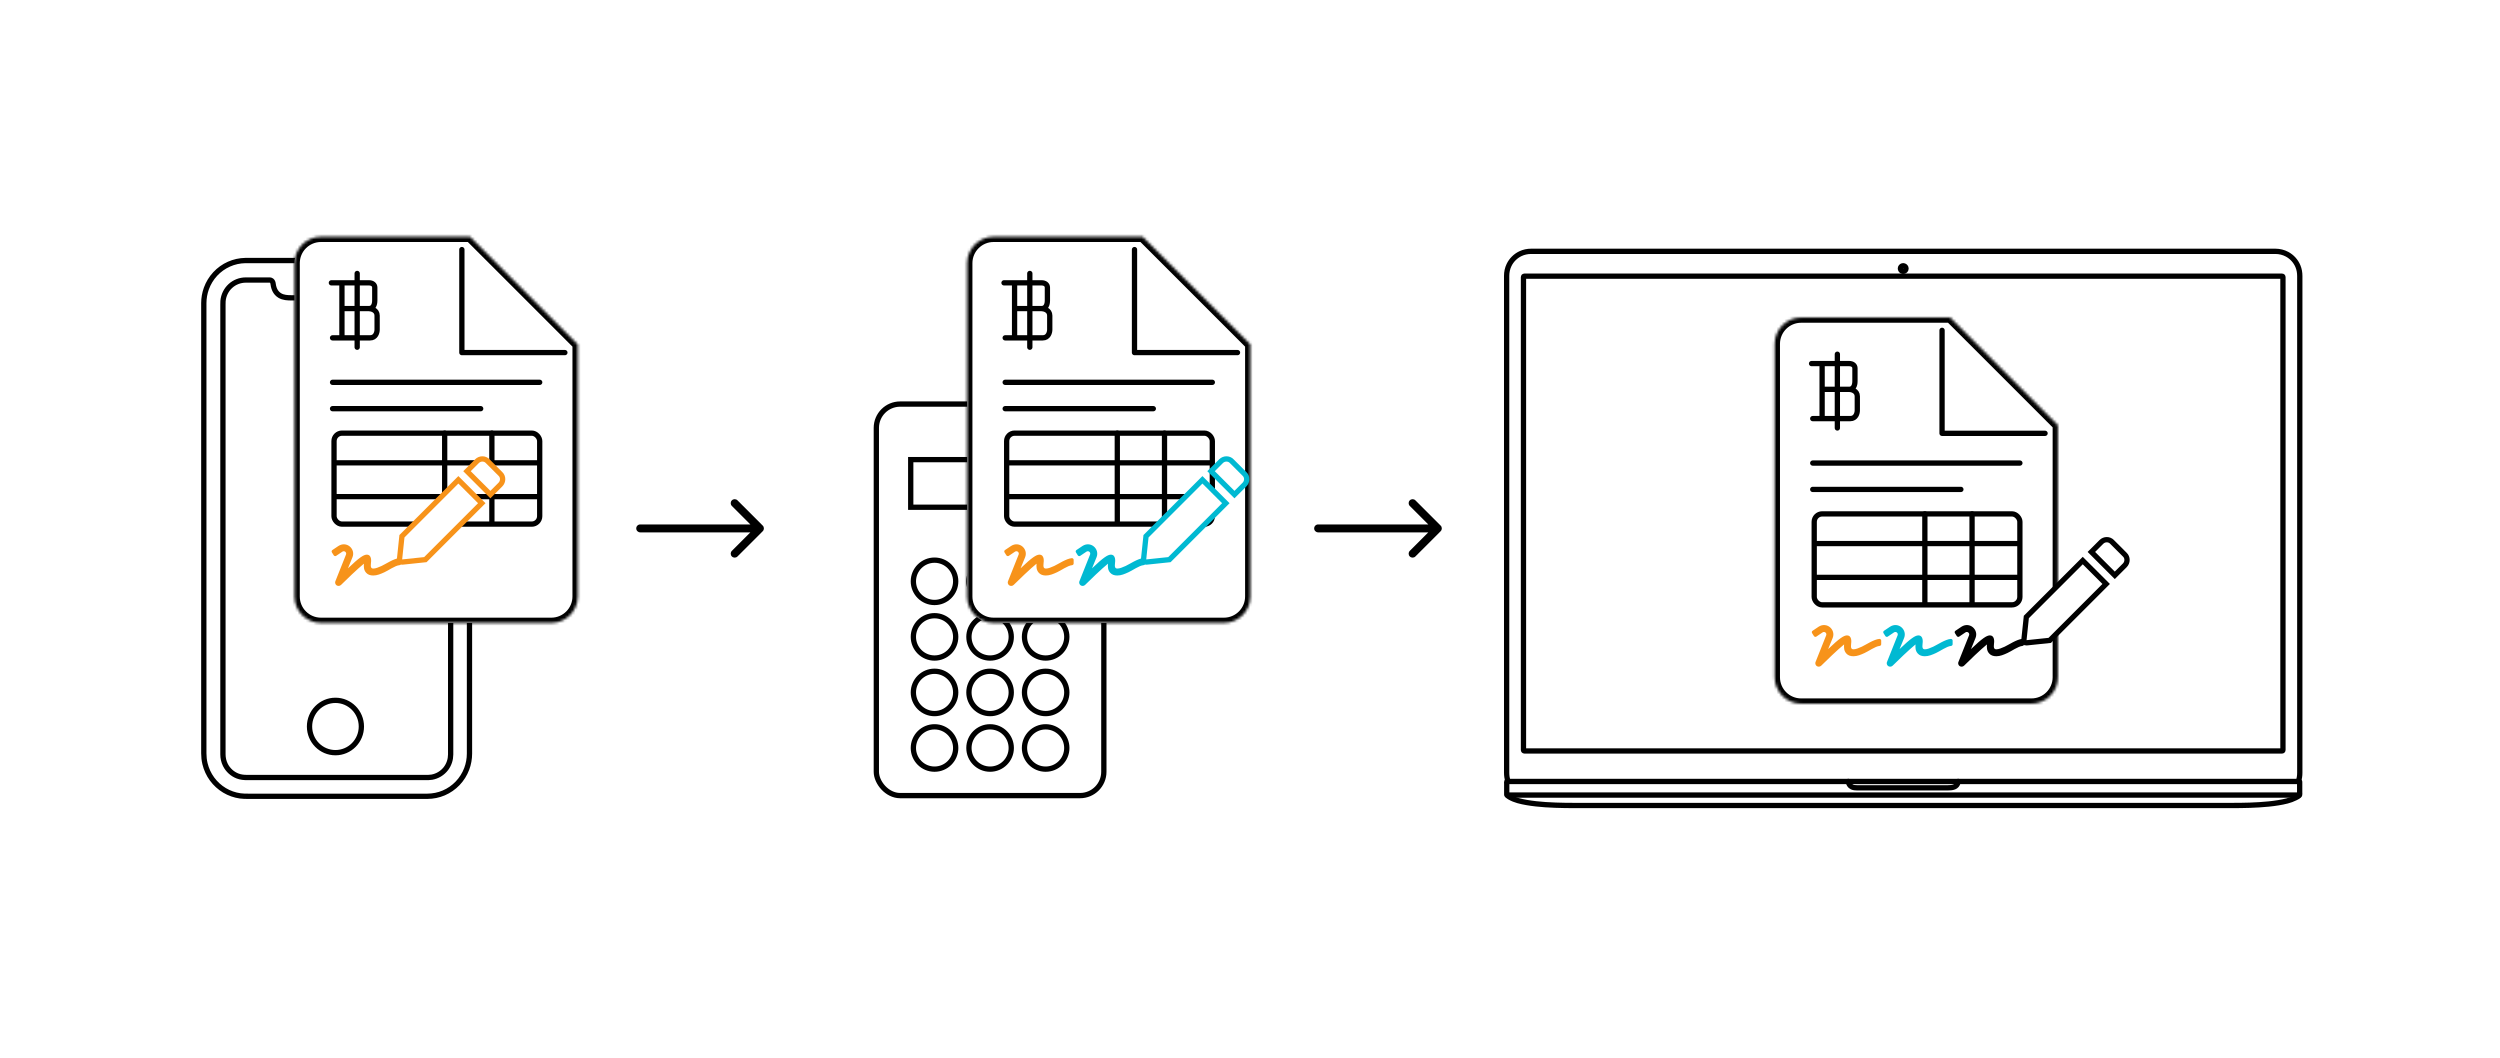 <svg width="945" height="400" viewBox="0 0 945 400" fill="none" xmlns="http://www.w3.org/2000/svg">
<rect width="945" height="400" fill="white"/>
<path d="M161.545 300.996C163.674 300.977 165.776 300.566 167.74 299.726C169.711 298.883 171.507 297.637 172.994 296.08C174.481 294.523 175.65 292.664 176.415 290.642C177.11 288.804 177.457 286.851 177.465 284.884C177.466 284.538 177.465 284.191 177.465 283.845C177.465 282.938 177.465 282.032 177.465 281.126C177.465 279.712 177.465 278.299 177.465 276.885C177.465 275.017 177.465 273.149 177.465 271.281C177.465 269.01 177.465 266.74 177.465 264.469C177.465 261.856 177.465 259.243 177.465 256.631C177.465 253.722 177.465 250.813 177.465 247.904C177.465 244.742 177.465 241.58 177.465 238.419C177.465 235.064 177.465 231.71 177.465 228.355C177.465 224.86 177.465 221.365 177.465 217.87C177.465 214.297 177.465 210.723 177.465 207.15C177.465 203.541 177.465 199.931 177.465 196.322C177.465 192.72 177.465 189.118 177.465 185.516C177.465 181.982 177.465 178.449 177.465 174.916C177.465 171.504 177.465 168.091 177.465 164.68C177.465 161.45 177.465 158.22 177.465 154.99C177.465 151.985 177.465 148.98 177.465 145.975C177.465 143.239 177.465 140.504 177.465 137.769C177.465 135.364 177.465 132.96 177.465 130.555C177.465 128.534 177.465 126.513 177.465 124.491C177.465 122.909 177.465 121.327 177.465 119.745C177.465 118.648 177.465 117.551 177.465 116.454C177.465 115.893 177.465 115.333 177.465 114.772C177.465 113.518 177.348 112.271 177.075 111.045C176.608 108.951 175.724 106.956 174.489 105.211C173.254 103.465 171.671 101.976 169.862 100.854C168.051 99.733 166.022 98.985 163.923 98.663C162.85 98.499 161.777 98.482 160.697 98.482C159.222 98.482 157.746 98.482 156.271 98.482C153.809 98.482 151.348 98.482 148.886 98.482C145.75 98.482 142.614 98.482 139.478 98.482C135.999 98.482 132.52 98.482 129.041 98.482C125.492 98.482 121.943 98.482 118.394 98.482C115.105 98.482 111.816 98.482 108.527 98.482C105.81 98.482 103.093 98.482 100.375 98.482C98.542 98.482 96.709 98.482 94.876 98.482C94.149 98.482 93.422 98.472 92.696 98.484C90.58 98.521 88.478 98.987 86.54 99.849C84.588 100.718 82.816 101.99 81.356 103.562C79.889 105.14 78.744 107.02 78.009 109.054C77.367 110.832 77.047 112.709 77.04 114.601C77.038 114.969 77.04 115.337 77.04 115.706C77.04 116.632 77.04 117.559 77.04 118.485C77.04 119.916 77.04 121.348 77.04 122.779C77.04 124.664 77.04 126.548 77.04 128.432C77.04 130.717 77.04 133.001 77.04 135.286C77.04 137.904 77.04 140.521 77.04 143.138C77.04 146.065 77.04 148.992 77.04 151.918C77.04 155.088 77.04 158.258 77.04 161.428C77.04 164.789 77.04 168.15 77.04 171.511C77.04 175.01 77.04 178.509 77.04 182.009C77.04 185.575 77.04 189.141 77.04 192.707C77.04 196.326 77.04 199.945 77.04 203.564C77.04 207.165 77.04 210.765 77.04 214.366C77.04 217.896 77.04 221.426 77.04 224.955C77.04 228.362 77.04 231.768 77.04 235.174C77.04 238.397 77.04 241.619 77.04 244.841C77.04 247.837 77.04 250.833 77.04 253.828C77.04 256.552 77.04 259.276 77.04 261.999C77.04 264.39 77.04 266.781 77.04 269.172C77.04 271.178 77.04 273.184 77.04 275.19C77.04 276.755 77.04 278.32 77.04 279.884C77.04 280.962 77.04 282.04 77.04 283.117C77.04 283.656 77.04 284.195 77.04 284.735C77.04 286.057 77.176 287.372 77.483 288.66C77.982 290.757 78.9 292.749 80.171 294.482C81.432 296.2 83.028 297.656 84.847 298.747C86.669 299.841 88.711 300.559 90.811 300.848C91.842 300.99 92.873 300.996 93.91 300.996C95.428 300.996 96.946 300.996 98.464 300.996C100.957 300.996 103.449 300.996 105.942 300.996C109.097 300.996 112.253 300.996 115.408 300.996C118.894 300.996 122.381 300.996 125.867 300.996C129.412 300.996 132.957 300.996 136.502 300.996C139.775 300.996 143.049 300.996 146.322 300.996C149.011 300.996 151.701 300.996 154.391 300.996C156.185 300.996 157.978 300.996 159.772 300.996C159.86 300.996 161.545 300.996 161.545 300.996Z" stroke="black" stroke-width="2" stroke-miterlimit="10" stroke-linecap="round" stroke-linejoin="round"/>
<path d="M145.1 112.579C143.213 112.579 141.325 112.579 139.437 112.579C136.303 112.579 133.169 112.579 130.035 112.579C128.859 112.579 127.684 112.579 126.509 112.579C123.781 112.579 121.054 112.579 118.326 112.579C115.631 112.579 112.936 112.579 110.241 112.579C108.695 112.579 107.121 112.521 105.75 111.701C104.93 111.21 104.29 110.481 103.875 109.617C103.649 109.146 103.489 108.644 103.377 108.134C103.295 107.755 103.271 107.364 103.183 106.988C103.072 106.517 102.819 106.077 102.341 105.921C102.156 105.86 101.967 105.854 101.775 105.853C101.341 105.853 100.907 105.853 100.473 105.853C97.937 105.853 95.401 105.843 92.866 105.853C90.733 105.863 88.65 106.666 87.072 108.12C85.487 109.579 84.486 111.624 84.301 113.781C84.263 114.234 84.269 114.688 84.269 115.142C84.269 115.839 84.269 116.536 84.269 117.234C84.269 118.386 84.269 119.538 84.269 120.69C84.269 122.254 84.269 123.819 84.269 125.383C84.269 127.324 84.269 129.264 84.269 131.205C84.269 133.475 84.269 135.745 84.269 138.016C84.269 140.565 84.269 143.114 84.269 145.664C84.269 148.456 84.269 151.248 84.269 154.041C84.269 157.034 84.269 160.027 84.269 163.02C84.269 166.172 84.269 169.323 84.269 172.475C84.269 175.743 84.269 179.011 84.269 182.278C84.269 185.63 84.269 188.981 84.269 192.333C84.269 195.716 84.269 199.099 84.269 202.482C84.269 205.844 84.269 209.207 84.269 212.569C84.269 215.879 84.269 219.188 84.269 222.497C84.269 225.712 84.269 228.925 84.269 232.139C84.269 235.216 84.269 238.292 84.269 241.368C84.269 244.265 84.269 247.161 84.269 250.057C84.269 252.731 84.269 255.405 84.269 258.079C84.269 260.495 84.269 262.911 84.269 265.327C84.269 267.435 84.269 269.542 84.269 271.65C84.269 273.401 84.269 275.153 84.269 276.904C84.269 278.264 84.269 279.624 84.269 280.984C84.269 281.91 84.269 282.836 84.269 283.762C84.269 284.212 84.269 284.662 84.269 285.112C84.271 286.505 84.564 287.874 85.186 289.122C86.154 291.064 87.844 292.594 89.862 293.353C91.004 293.782 92.179 293.9 93.385 293.9C94.574 293.9 95.763 293.9 96.952 293.9C99.055 293.9 101.158 293.9 103.261 293.9C106.025 293.9 108.79 293.9 111.555 293.9C114.729 293.9 117.903 293.9 121.077 293.9C124.408 293.9 127.74 293.9 131.071 293.9C134.308 293.9 137.545 293.9 140.782 293.9C143.679 293.9 146.577 293.9 149.474 293.9C151.769 293.9 154.063 293.9 156.357 293.9C157.792 293.9 159.226 293.9 160.66 293.9C161.52 293.9 162.377 293.921 163.23 293.771C165.343 293.399 167.275 292.216 168.579 290.497C169.726 288.983 170.341 287.115 170.348 285.211C170.349 284.886 170.348 284.561 170.348 284.236C170.348 283.421 170.348 282.607 170.348 281.792C170.348 280.531 170.348 279.269 170.348 278.008C170.348 276.347 170.348 274.687 170.348 273.027C170.348 271.007 170.348 268.987 170.348 266.967C170.348 264.63 170.348 262.293 170.348 259.955C170.348 257.343 170.348 254.731 170.348 252.119C170.348 249.274 170.348 246.429 170.348 243.584C170.348 240.548 170.348 237.513 170.348 234.477C170.348 231.284 170.348 228.091 170.348 224.898C170.348 221.598 170.348 218.299 170.348 214.999C170.348 211.646 170.348 208.293 170.348 204.939C170.348 201.564 170.348 198.19 170.348 194.815C170.348 191.462 170.348 188.108 170.348 184.754C170.348 181.464 170.348 178.174 170.348 174.884C170.348 171.7 170.348 168.515 170.348 165.331C170.348 162.286 170.348 159.241 170.348 156.196C170.348 153.343 170.348 150.489 170.348 147.636C170.348 145.023 170.348 142.411 170.348 139.799C170.348 137.462 170.348 135.124 170.348 132.787C170.348 130.767 170.348 128.748 170.348 126.727C170.348 125.067 170.348 123.407 170.348 121.746C170.348 120.488 170.348 119.229 170.348 117.971C170.348 117.157 170.348 116.342 170.348 115.528C170.348 115.2 170.349 114.872 170.348 114.544C170.341 112.64 169.726 110.772 168.579 109.258C167.275 107.538 165.343 106.355 163.23 105.983C162.438 105.844 161.645 105.855 160.845 105.855C159.339 105.855 157.832 105.855 156.326 105.855C155.162 105.855 153.999 105.852 152.836 105.855C152.413 105.855 152.015 105.948 151.74 106.299C151.334 106.818 151.369 107.557 151.231 108.173C151.015 109.144 150.611 110.085 149.939 110.826C149.339 111.487 148.56 111.945 147.717 112.215C147.294 112.351 146.857 112.442 146.416 112.499C146.301 112.513 145.1 112.61 145.1 112.579Z" stroke="black" stroke-width="2" stroke-miterlimit="10" stroke-linecap="round" stroke-linejoin="round"/>
<path d="M136.6 274.618C136.6 280.088 132.205 284.508 126.8 284.508C121.395 284.508 117 280.088 117 274.618C117 269.149 121.395 264.729 126.8 264.729C132.205 264.729 136.6 269.149 136.6 274.618Z" stroke="black" stroke-width="2"/>
<mask id="path-3-inside-1" fill="white">
<path fill-rule="evenodd" clip-rule="evenodd" d="M177.671 89.478H121.322C115.799 89.478 111.322 93.955 111.322 99.478V225.478C111.322 231.001 115.799 235.478 121.322 235.478H208.388C213.911 235.478 218.388 231.001 218.388 225.478V130.196L177.671 89.478Z"/>
</mask>
<path fill-rule="evenodd" clip-rule="evenodd" d="M177.671 89.478H121.322C115.799 89.478 111.322 93.955 111.322 99.478V225.478C111.322 231.001 115.799 235.478 121.322 235.478H208.388C213.911 235.478 218.388 231.001 218.388 225.478V130.196L177.671 89.478Z" fill="white"/>
<path d="M177.671 89.478L179.085 88.064L178.499 87.478H177.671V89.478ZM218.388 130.196H220.388V129.367L219.803 128.782L218.388 130.196ZM121.322 91.478H177.671V87.478H121.322V91.478ZM113.322 99.478C113.322 95.06 116.903 91.478 121.322 91.478V87.478C114.694 87.478 109.322 92.851 109.322 99.478H113.322ZM113.322 225.478V99.478H109.322V225.478H113.322ZM121.322 233.478C116.903 233.478 113.322 229.896 113.322 225.478H109.322C109.322 232.106 114.694 237.478 121.322 237.478V233.478ZM208.388 233.478H121.322V237.478H208.388V233.478ZM216.388 225.478C216.388 229.896 212.807 233.478 208.388 233.478V237.478C215.016 237.478 220.388 232.106 220.388 225.478H216.388ZM216.388 130.196V225.478H220.388V130.196H216.388ZM219.803 128.782L179.085 88.064L176.256 90.892L216.974 131.61L219.803 128.782Z" fill="black" mask="url(#path-3-inside-1)"/>
<path d="M174.588 94.344V133.278H213.522" stroke="black" stroke-width="2" stroke-linecap="round" stroke-linejoin="round"/>
<path d="M139.447 106.909C140.776 106.909 141.663 107.617 141.663 108.679V113.547C141.663 113.99 141.663 116.645 139.447 116.645C140.333 116.645 142.549 117.176 142.549 119.301V124.612C142.549 125.644 142.017 127.71 139.89 127.71H135.014H129.252V116.645V106.909H135.014H139.447Z" fill="white"/>
<path d="M135.014 103.368V131.25M125.263 106.909H129.252M139.447 116.645C141.663 116.645 141.663 113.99 141.663 113.547C141.663 112.367 141.663 109.741 141.663 108.679C141.663 107.617 140.776 106.909 139.447 106.909H129.252M139.447 116.645C137.319 116.645 131.764 116.645 129.252 116.645M139.447 116.645C140.333 116.645 142.549 117.176 142.549 119.301C142.549 121.425 142.549 123.726 142.549 124.612C142.549 125.644 142.017 127.71 139.89 127.71C138.313 127.71 133.113 127.71 129.252 127.71M125.706 127.71C126.662 127.71 127.902 127.71 129.252 127.71M129.252 106.909V127.71" stroke="black" stroke-width="2" stroke-linecap="round" stroke-linejoin="round"/>
<line x1="204.005" y1="144.519" x2="125.705" y2="144.519" stroke="black" stroke-width="2" stroke-linecap="round" stroke-linejoin="round"/>
<line x1="181.699" y1="154.478" x2="125.705" y2="154.478" stroke="black" stroke-width="2" stroke-linecap="round" stroke-linejoin="round"/>
<rect width="79.743" height="36" transform="translate(125.263 162.728)" fill="white"/>
<rect x="126.263" y="163.728" width="77.743" height="34.387" rx="3" stroke="black" stroke-width="2" stroke-linecap="round" stroke-linejoin="round"/>
<line x1="203.447" y1="174.954" x2="126.82" y2="174.954" stroke="black" stroke-width="2" stroke-linecap="round" stroke-linejoin="round"/>
<line x1="203.447" y1="187.728" x2="126.82" y2="187.728" stroke="black" stroke-width="2" stroke-linecap="round" stroke-linejoin="round"/>
<line x1="168.086" y1="163.728" x2="168.086" y2="197.728" stroke="black" stroke-width="2" stroke-linecap="round" stroke-linejoin="round"/>
<line x1="185.93" y1="163.728" x2="185.93" y2="197.728" stroke="black" stroke-width="2" stroke-linecap="round" stroke-linejoin="round"/>
<path d="M150.928 210.978C148.795 211.142 145.76 213.234 144.242 213.931C143.053 214.464 141.986 214.916 141.125 214.916C140.182 214.916 140.059 214.259 140.223 212.783C140.264 212.455 140.715 209.542 138.5 209.666C137.434 209.748 135.834 210.691 131.527 214.833L133.25 210.609C134.48 207.492 131.035 204.375 127.918 206.384L125.662 207.902C125.375 208.066 125.252 208.476 125.457 208.804L126.154 209.912C126.359 210.199 126.77 210.322 127.057 210.117L129.436 208.517C130.215 208.025 131.117 208.804 130.789 209.625L126.77 219.714C126.482 220.371 126.893 221.478 128 221.478C128.328 221.478 128.656 221.355 128.902 221.109C130.625 219.386 135.26 214.916 137.557 213.07C137.475 214.259 137.475 215.49 138.418 216.515C139.033 217.212 139.936 217.541 141.084 217.541C142.561 217.541 143.873 216.966 145.309 216.31C146.662 215.736 149.369 213.767 150.969 213.644C151.338 213.603 151.584 213.316 151.584 212.988V211.675C151.625 211.306 151.297 210.978 150.928 210.978Z" fill="#F7931A"/>
<path d="M151.008 211.51L151.009 211.496L151.011 211.482L151.936 202.696L173.264 181.367L182.111 190.214L160.782 211.542L151.996 212.467L151.982 212.469L151.968 212.47C151.419 212.544 150.934 212.059 151.008 211.51ZM189.151 179.137L189.16 179.147L189.17 179.156C190.266 180.194 190.294 182.031 189.151 183.174L185.369 186.956L176.522 178.11L180.304 174.327C181.447 173.184 183.284 173.212 184.322 174.308L184.331 174.318L184.341 174.327L189.151 179.137Z" fill="white" stroke="#F7931A" stroke-width="2"/>
<path d="M242 198.237C241.172 198.237 240.5 198.909 240.5 199.737C240.5 200.566 241.172 201.237 242 201.237V198.237ZM288.315 200.798C288.901 200.212 288.901 199.262 288.315 198.677L278.77 189.131C278.184 188.545 277.234 188.545 276.648 189.131C276.062 189.716 276.062 190.666 276.648 191.252L285.134 199.737L276.648 208.223C276.062 208.808 276.062 209.758 276.648 210.344C277.234 210.93 278.184 210.93 278.77 210.344L288.315 200.798ZM242 201.237H287.255V198.237H242V201.237Z" fill="black"/>
<g clip-path="url(#clip0)">
<rect x="331.255" y="152.737" width="86" height="148" rx="9" stroke="black" stroke-width="2"/>
<rect x="344.255" y="173.737" width="38" height="18" stroke="black" stroke-width="2"/>
<circle cx="353.255" cy="219.737" r="8" stroke="black" stroke-width="2"/>
<circle cx="353.255" cy="240.737" r="8" stroke="black" stroke-width="2"/>
<circle cx="353.255" cy="261.737" r="8" stroke="black" stroke-width="2"/>
<circle cx="353.255" cy="282.737" r="8" stroke="black" stroke-width="2"/>
<circle cx="374.255" cy="219.737" r="8" stroke="black" stroke-width="2"/>
<circle cx="374.255" cy="240.737" r="8" stroke="black" stroke-width="2"/>
<circle cx="374.255" cy="261.737" r="8" stroke="black" stroke-width="2"/>
<circle cx="374.255" cy="282.737" r="8" stroke="black" stroke-width="2"/>
<circle cx="395.255" cy="219.737" r="8" stroke="black" stroke-width="2"/>
<circle cx="395.255" cy="240.737" r="8" stroke="black" stroke-width="2"/>
<circle cx="395.255" cy="261.737" r="8" stroke="black" stroke-width="2"/>
<circle cx="395.255" cy="282.737" r="8" stroke="black" stroke-width="2"/>
</g>
<mask id="path-32-inside-2" fill="white">
<path fill-rule="evenodd" clip-rule="evenodd" d="M431.925 89.478H375.576C370.054 89.478 365.576 93.955 365.576 99.478V225.478C365.576 231.001 370.054 235.478 375.576 235.478H462.643C468.166 235.478 472.643 231.001 472.643 225.478V130.196L431.925 89.478Z"/>
</mask>
<path fill-rule="evenodd" clip-rule="evenodd" d="M431.925 89.478H375.576C370.054 89.478 365.576 93.955 365.576 99.478V225.478C365.576 231.001 370.054 235.478 375.576 235.478H462.643C468.166 235.478 472.643 231.001 472.643 225.478V130.196L431.925 89.478Z" fill="white"/>
<path d="M431.925 89.478L433.34 88.064L432.754 87.478H431.925V89.478ZM472.643 130.196H474.643V129.367L474.057 128.782L472.643 130.196ZM375.576 91.478H431.925V87.478H375.576V91.478ZM367.576 99.478C367.576 95.06 371.158 91.478 375.576 91.478V87.478C368.949 87.478 363.576 92.851 363.576 99.478H367.576ZM367.576 225.478V99.478H363.576V225.478H367.576ZM375.576 233.478C371.158 233.478 367.576 229.896 367.576 225.478H363.576C363.576 232.106 368.949 237.478 375.576 237.478V233.478ZM462.643 233.478H375.576V237.478H462.643V233.478ZM470.643 225.478C470.643 229.896 467.061 233.478 462.643 233.478V237.478C469.271 237.478 474.643 232.106 474.643 225.478H470.643ZM470.643 130.196V225.478H474.643V130.196H470.643ZM474.057 128.782L433.34 88.064L430.511 90.892L471.229 131.61L474.057 128.782Z" fill="black" mask="url(#path-32-inside-2)"/>
<path d="M428.843 94.344V133.278H467.777" stroke="black" stroke-width="2" stroke-linecap="round" stroke-linejoin="round"/>
<path d="M393.701 106.909C395.031 106.909 395.918 107.617 395.918 108.679V113.547C395.918 113.99 395.918 116.645 393.701 116.645C394.588 116.645 396.804 117.176 396.804 119.301V124.612C396.804 125.644 396.272 127.71 394.145 127.71H389.269H383.507V116.645V106.909H389.269H393.701Z" fill="white"/>
<path d="M389.269 103.368V131.25M379.517 106.909H383.507M393.701 116.645C395.918 116.645 395.918 113.99 395.918 113.547C395.918 112.367 395.918 109.741 395.918 108.679C395.918 107.617 395.031 106.909 393.701 106.909H383.507M393.701 116.645C391.574 116.645 386.018 116.645 383.507 116.645M393.701 116.645C394.588 116.645 396.804 117.176 396.804 119.301C396.804 121.425 396.804 123.726 396.804 124.612C396.804 125.644 396.272 127.71 394.145 127.71C392.568 127.71 387.368 127.71 383.507 127.71M379.961 127.71C380.917 127.71 382.157 127.71 383.507 127.71M383.507 106.909V127.71" stroke="black" stroke-width="2" stroke-linecap="round" stroke-linejoin="round"/>
<line x1="458.26" y1="144.519" x2="379.96" y2="144.519" stroke="black" stroke-width="2" stroke-linecap="round" stroke-linejoin="round"/>
<line x1="435.954" y1="154.478" x2="379.96" y2="154.478" stroke="black" stroke-width="2" stroke-linecap="round" stroke-linejoin="round"/>
<rect width="79.743" height="36" transform="translate(379.517 162.728)" fill="white"/>
<rect x="380.517" y="163.728" width="77.743" height="34.387" rx="3" stroke="black" stroke-width="2" stroke-linecap="round" stroke-linejoin="round"/>
<line x1="457.702" y1="174.954" x2="381.075" y2="174.954" stroke="black" stroke-width="2" stroke-linecap="round" stroke-linejoin="round"/>
<line x1="457.702" y1="187.728" x2="381.075" y2="187.728" stroke="black" stroke-width="2" stroke-linecap="round" stroke-linejoin="round"/>
<line x1="422.34" y1="163.728" x2="422.34" y2="197.728" stroke="black" stroke-width="2" stroke-linecap="round" stroke-linejoin="round"/>
<line x1="440.185" y1="163.728" x2="440.185" y2="197.728" stroke="black" stroke-width="2" stroke-linecap="round" stroke-linejoin="round"/>
<path d="M405.183 210.978C403.05 211.142 400.015 213.234 398.497 213.931C397.308 214.464 396.241 214.916 395.38 214.916C394.436 214.916 394.313 214.259 394.477 212.783C394.518 212.455 394.97 209.542 392.755 209.666C391.688 209.748 390.089 210.691 385.782 214.833L387.505 210.609C388.735 207.492 385.29 204.375 382.173 206.384L379.917 207.902C379.63 208.066 379.507 208.476 379.712 208.804L380.409 209.912C380.614 210.199 381.024 210.322 381.311 210.117L383.69 208.517C384.47 208.025 385.372 208.804 385.044 209.625L381.024 219.714C380.737 220.371 381.147 221.478 382.255 221.478C382.583 221.478 382.911 221.355 383.157 221.109C384.88 219.386 389.515 214.916 391.811 213.07C391.729 214.259 391.729 215.49 392.673 216.515C393.288 217.212 394.19 217.541 395.339 217.541C396.815 217.541 398.128 216.966 399.563 216.31C400.917 215.736 403.624 213.767 405.224 213.644C405.593 213.603 405.839 213.316 405.839 212.988V211.675C405.88 211.306 405.552 210.978 405.183 210.978Z" fill="#F7931A"/>
<path d="M432.183 210.978C430.05 211.142 427.015 213.234 425.497 213.931C424.308 214.464 423.241 214.916 422.38 214.916C421.436 214.916 421.313 214.259 421.477 212.783C421.518 212.455 421.97 209.542 419.755 209.666C418.688 209.748 417.089 210.691 412.782 214.833L414.505 210.609C415.735 207.492 412.29 204.375 409.173 206.384L406.917 207.902C406.63 208.066 406.507 208.476 406.712 208.804L407.409 209.912C407.614 210.199 408.024 210.322 408.311 210.117L410.69 208.517C411.47 208.025 412.372 208.804 412.044 209.625L408.024 219.714C407.737 220.371 408.147 221.478 409.255 221.478C409.583 221.478 409.911 221.355 410.157 221.109C411.88 219.386 416.515 214.916 418.811 213.07C418.729 214.259 418.729 215.49 419.673 216.515C420.288 217.212 421.19 217.541 422.339 217.541C423.815 217.541 425.128 216.966 426.563 216.31C427.917 215.736 430.624 213.767 432.224 213.644C432.593 213.603 432.839 213.316 432.839 212.988V211.675C432.88 211.306 432.552 210.978 432.183 210.978Z" fill="#00B9D2"/>
<path d="M432.262 211.51L432.264 211.496L432.266 211.482L433.191 202.696L454.519 181.367L463.365 190.214L442.037 211.542L433.251 212.467L433.237 212.469L433.223 212.47C432.674 212.544 432.189 212.059 432.262 211.51ZM470.405 179.137L470.415 179.147L470.425 179.156C471.521 180.194 471.549 182.031 470.405 183.174L466.623 186.956L457.777 178.11L461.559 174.327C462.702 173.184 464.539 173.212 465.577 174.308L465.586 174.318L465.596 174.327L470.405 179.137Z" fill="white" stroke="#00B9D2" stroke-width="2"/>
<path d="M498.255 198.237C497.426 198.237 496.755 198.909 496.755 199.737C496.755 200.566 497.426 201.237 498.255 201.237V198.237ZM544.57 200.798C545.156 200.212 545.156 199.262 544.57 198.677L535.024 189.131C534.439 188.545 533.489 188.545 532.903 189.131C532.317 189.716 532.317 190.666 532.903 191.252L541.388 199.737L532.903 208.223C532.317 208.808 532.317 209.758 532.903 210.344C533.489 210.93 534.439 210.93 535.024 210.344L544.57 200.798ZM498.255 201.237H543.51V198.237H498.255V201.237Z" fill="black"/>
<path d="M570.04 295.379C569.655 294.293 569.51 293.171 569.51 292.025C569.51 291.278 569.51 290.531 569.51 289.785C569.51 288.359 569.51 286.933 569.51 285.507C569.51 283.474 569.51 281.441 569.51 279.407C569.51 276.838 569.51 274.27 569.51 271.701C569.51 268.655 569.51 265.61 569.51 262.564C569.51 259.139 569.51 255.715 569.51 252.29C569.51 248.547 569.51 244.803 569.51 241.059C569.51 237.051 569.51 233.043 569.51 229.035C569.51 224.869 569.51 220.702 569.51 216.536C569.51 212.267 569.51 207.998 569.51 203.729C569.51 199.429 569.51 195.129 569.51 190.829C569.51 186.553 569.51 182.277 569.51 178.001C569.51 173.857 569.51 169.712 569.51 165.568C569.51 161.609 569.51 157.65 569.51 153.691C569.51 149.991 569.51 146.289 569.51 142.588C569.51 139.203 569.51 135.818 569.51 132.433C569.51 129.465 569.51 126.497 569.51 123.529C569.51 121.035 569.51 118.541 569.51 116.047C569.51 114.092 569.51 112.137 569.51 110.182C569.51 108.854 569.51 107.527 569.51 106.2C569.51 105.563 569.509 104.925 569.51 104.288C569.513 102.87 569.793 101.481 570.409 100.198C571.309 98.32 572.851 96.786 574.732 95.889C575.997 95.287 577.369 95.006 578.767 95.001C579.205 94.999 579.642 95.001 580.08 95.001C581.001 95.001 581.923 95.001 582.844 95.001C584.224 95.001 585.603 95.001 586.983 95.001C588.777 95.001 590.571 95.001 592.365 95.001C594.546 95.001 596.726 95.001 598.907 95.001C601.454 95.001 604 95.001 606.547 95.001C609.406 95.001 612.264 95.001 615.123 95.001C618.272 95.001 621.42 95.001 624.569 95.001C627.975 95.001 631.38 95.001 634.787 95.001C638.418 95.001 642.049 95.001 645.68 95.001C649.521 95.001 653.361 95.001 657.201 95.001C661.186 95.001 665.172 95.001 669.157 95.001C673.27 95.001 677.383 95.001 681.496 95.001C685.724 95.001 689.95 95.001 694.177 95.001C698.45 95.001 702.723 95.001 706.995 95.001C711.299 95.001 715.603 95.001 719.907 95.001C724.209 95.001 728.512 95.001 732.814 95.001C737.101 95.001 741.388 95.001 745.675 95.001C749.878 95.001 754.081 95.001 758.283 95.001C762.388 95.001 766.493 95.001 770.597 95.001C774.572 95.001 778.545 95.001 782.52 95.001C786.347 95.001 790.173 95.001 794 95.001C797.615 95.001 801.231 95.001 804.845 95.001C808.233 95.001 811.62 95.001 815.008 95.001C818.148 95.001 821.288 95.001 824.429 95.001C827.263 95.001 830.097 95.001 832.931 95.001C835.441 95.001 837.95 95.001 840.46 95.001C842.612 95.001 844.765 95.001 846.917 95.001C848.68 95.001 850.443 95.001 852.207 95.001C853.553 95.001 854.9 95.001 856.246 95.001C857.131 95.001 858.017 95.001 858.903 95.001C859.303 95.001 859.702 94.999 860.102 95.001C861.645 95.009 863.161 95.367 864.522 96.104C866.355 97.096 867.814 98.708 868.616 100.63C869.112 101.818 869.32 103.074 869.321 104.356C869.322 105.048 869.321 105.74 869.321 106.432C869.321 107.816 869.321 109.2 869.321 110.584C869.321 112.576 869.321 114.568 869.321 116.561C869.321 119.094 869.321 121.626 869.321 124.159C869.321 127.16 869.321 130.161 869.321 133.162C869.321 136.575 869.321 139.987 869.321 143.4C869.321 147.123 869.321 150.846 869.321 154.57C869.321 158.545 869.321 162.52 869.321 166.496C869.321 170.669 869.321 174.842 869.321 179.016C869.321 183.28 869.321 187.544 869.321 191.808C869.321 196.108 869.321 200.408 869.321 204.708C869.321 208.971 869.321 213.235 869.321 217.499C869.321 221.655 869.321 225.81 869.321 229.966C869.321 233.957 869.321 237.949 869.321 241.941C869.321 245.663 869.321 249.385 869.321 253.107C869.321 256.505 869.321 259.902 869.321 263.3C869.321 266.312 869.321 269.326 869.321 272.338C869.321 274.868 869.321 277.399 869.321 279.93C869.321 281.919 869.321 283.91 869.321 285.899C869.321 287.28 869.321 288.662 869.321 290.043C869.321 290.732 869.322 291.421 869.321 292.11C869.32 293.228 869.165 294.322 868.791 295.38" fill="white"/>
<path d="M570.04 295.379C569.655 294.293 569.51 293.171 569.51 292.025C569.51 291.278 569.51 290.531 569.51 289.785C569.51 288.359 569.51 286.933 569.51 285.507C569.51 283.474 569.51 281.441 569.51 279.407C569.51 276.838 569.51 274.27 569.51 271.701C569.51 268.655 569.51 265.61 569.51 262.564C569.51 259.139 569.51 255.715 569.51 252.29C569.51 248.547 569.51 244.803 569.51 241.059C569.51 237.051 569.51 233.043 569.51 229.035C569.51 224.869 569.51 220.702 569.51 216.536C569.51 212.267 569.51 207.998 569.51 203.729C569.51 199.429 569.51 195.129 569.51 190.829C569.51 186.553 569.51 182.277 569.51 178.001C569.51 173.857 569.51 169.712 569.51 165.568C569.51 161.609 569.51 157.65 569.51 153.691C569.51 149.991 569.51 146.289 569.51 142.588C569.51 139.203 569.51 135.818 569.51 132.433C569.51 129.465 569.51 126.497 569.51 123.529C569.51 121.035 569.51 118.541 569.51 116.047C569.51 114.092 569.51 112.137 569.51 110.182C569.51 108.854 569.51 107.527 569.51 106.2C569.51 105.563 569.509 104.925 569.51 104.288C569.513 102.87 569.793 101.481 570.409 100.198C571.309 98.32 572.851 96.786 574.732 95.889C575.997 95.287 577.369 95.006 578.767 95.001C579.205 94.999 579.642 95.001 580.08 95.001C581.001 95.001 581.923 95.001 582.844 95.001C584.224 95.001 585.603 95.001 586.983 95.001C588.777 95.001 590.571 95.001 592.365 95.001C594.546 95.001 596.726 95.001 598.907 95.001C601.454 95.001 604 95.001 606.547 95.001C609.406 95.001 612.264 95.001 615.123 95.001C618.272 95.001 621.42 95.001 624.569 95.001C627.975 95.001 631.38 95.001 634.787 95.001C638.418 95.001 642.049 95.001 645.68 95.001C649.521 95.001 653.361 95.001 657.201 95.001C661.186 95.001 665.172 95.001 669.157 95.001C673.27 95.001 677.383 95.001 681.496 95.001C685.724 95.001 689.95 95.001 694.177 95.001C698.45 95.001 702.723 95.001 706.995 95.001C711.299 95.001 715.603 95.001 719.907 95.001C724.209 95.001 728.512 95.001 732.814 95.001C737.101 95.001 741.388 95.001 745.675 95.001C749.878 95.001 754.081 95.001 758.283 95.001C762.388 95.001 766.493 95.001 770.597 95.001C774.572 95.001 778.545 95.001 782.52 95.001C786.347 95.001 790.173 95.001 794 95.001C797.615 95.001 801.231 95.001 804.845 95.001C808.233 95.001 811.62 95.001 815.008 95.001C818.148 95.001 821.288 95.001 824.429 95.001C827.263 95.001 830.097 95.001 832.931 95.001C835.441 95.001 837.95 95.001 840.46 95.001C842.612 95.001 844.765 95.001 846.917 95.001C848.68 95.001 850.443 95.001 852.207 95.001C853.553 95.001 854.9 95.001 856.246 95.001C857.131 95.001 858.017 95.001 858.903 95.001C859.303 95.001 859.702 94.999 860.102 95.001C861.645 95.009 863.161 95.367 864.522 96.104C866.355 97.096 867.814 98.708 868.616 100.63C869.112 101.818 869.32 103.074 869.321 104.356C869.322 105.048 869.321 105.74 869.321 106.432C869.321 107.816 869.321 109.2 869.321 110.584C869.321 112.576 869.321 114.568 869.321 116.561C869.321 119.094 869.321 121.626 869.321 124.159C869.321 127.16 869.321 130.161 869.321 133.162C869.321 136.575 869.321 139.987 869.321 143.4C869.321 147.123 869.321 150.846 869.321 154.57C869.321 158.545 869.321 162.52 869.321 166.496C869.321 170.669 869.321 174.842 869.321 179.016C869.321 183.28 869.321 187.544 869.321 191.808C869.321 196.108 869.321 200.408 869.321 204.708C869.321 208.971 869.321 213.235 869.321 217.499C869.321 221.655 869.321 225.81 869.321 229.966C869.321 233.957 869.321 237.949 869.321 241.941C869.321 245.663 869.321 249.385 869.321 253.107C869.321 256.505 869.321 259.902 869.321 263.3C869.321 266.312 869.321 269.326 869.321 272.338C869.321 274.868 869.321 277.399 869.321 279.93C869.321 281.919 869.321 283.91 869.321 285.899C869.321 287.28 869.321 288.662 869.321 290.043C869.321 290.732 869.322 291.421 869.321 292.11C869.32 293.228 869.165 294.322 868.791 295.38" stroke="black" stroke-width="2" stroke-miterlimit="10" stroke-linecap="round" stroke-linejoin="round"/>
<path d="M719.409 304.475C718.975 304.475 718.54 304.475 718.106 304.475C716.875 304.475 715.643 304.475 714.412 304.475C712.494 304.475 710.575 304.475 708.657 304.475C706.16 304.475 703.663 304.475 701.166 304.475C698.184 304.475 695.202 304.475 692.22 304.475C688.892 304.475 685.564 304.475 682.236 304.475C678.657 304.475 675.078 304.475 671.499 304.475C667.778 304.475 664.057 304.475 660.336 304.475C656.583 304.475 652.83 304.475 649.076 304.475C645.399 304.475 641.722 304.475 638.045 304.475C634.554 304.475 631.062 304.475 627.571 304.475C624.374 304.475 621.176 304.475 617.979 304.475C615.173 304.475 612.368 304.475 609.562 304.475C607.284 304.475 605.005 304.475 602.727 304.475C601.071 304.475 599.415 304.475 597.76 304.475C596.835 304.475 595.91 304.475 594.985 304.475C593.904 304.475 592.823 304.475 591.742 304.455C589.216 304.409 586.691 304.336 584.171 304.164C581.799 304.001 579.427 303.76 577.085 303.35C574.932 302.972 572.657 302.474 570.747 301.374C570.396 301.171 570.057 300.944 569.749 300.68C569.491 300.459 569.545 300.326 569.545 299.978C569.545 299.139 569.545 298.301 569.545 297.462C569.545 297.045 569.545 296.628 569.545 296.211C569.545 296.043 569.465 295.633 569.545 295.481C569.624 295.332 569.833 295.393 570.05 295.393C570.578 295.393 571.105 295.393 571.632 295.393C572.5 295.393 573.368 295.393 574.236 295.393C575.426 295.393 576.615 295.393 577.805 295.393C579.297 295.393 580.789 295.393 582.281 295.393C584.058 295.393 585.834 295.393 587.61 295.393C589.65 295.393 591.691 295.393 593.732 295.393C596.019 295.393 598.305 295.393 600.592 295.393C603.118 295.393 605.644 295.393 608.17 295.393C610.892 295.393 613.615 295.393 616.337 295.393C619.248 295.393 622.16 295.393 625.071 295.393C628.152 295.393 631.233 295.393 634.314 295.393C637.546 295.393 640.778 295.393 644.01 295.393C647.374 295.393 650.739 295.393 654.103 295.393C657.58 295.393 661.057 295.393 664.535 295.393C668.106 295.393 671.677 295.393 675.249 295.393C678.895 295.393 682.542 295.393 686.188 295.393C689.909 295.393 693.63 295.393 697.351 295.393C701.091 295.393 704.831 295.393 708.571 295.393C712.329 295.393 716.088 295.393 719.846 295.393C723.604 295.393 727.361 295.393 731.119 295.393C734.857 295.393 738.595 295.393 742.333 295.393C746.032 295.393 749.731 295.393 753.431 295.393C757.072 295.393 760.714 295.393 764.356 295.393C767.921 295.393 771.486 295.393 775.051 295.393C778.521 295.393 781.991 295.393 785.46 295.393C788.832 295.393 792.203 295.393 795.574 295.393C798.795 295.393 802.016 295.393 805.237 295.393C808.306 295.393 811.375 295.393 814.444 295.393C817.341 295.393 820.238 295.393 823.135 295.393C825.842 295.393 828.549 295.393 831.256 295.393C833.754 295.393 836.252 295.393 838.75 295.393C841.019 295.393 843.288 295.393 845.558 295.393C847.58 295.393 849.602 295.393 851.625 295.393C853.389 295.393 855.152 295.393 856.916 295.393C858.386 295.393 859.855 295.393 861.325 295.393C862.49 295.393 863.655 295.393 864.821 295.393C865.664 295.393 866.506 295.393 867.348 295.393C867.848 295.393 868.348 295.393 868.848 295.393C869.31 295.393 869.275 295.308 869.275 295.844C869.275 296.669 869.275 297.495 869.275 298.32C869.275 298.745 869.275 299.169 869.275 299.595C869.275 299.831 869.336 300.162 869.275 300.392C869.139 300.908 868.151 301.344 867.701 301.576C865.696 302.611 863.399 303.073 861.188 303.442C858.807 303.839 856.397 304.051 853.989 304.206C851.607 304.36 849.218 304.43 846.832 304.46C845.79 304.473 844.748 304.475 843.706 304.475C842.721 304.475 841.736 304.475 840.751 304.475C839.042 304.475 837.335 304.475 835.627 304.475C833.305 304.475 830.983 304.475 828.661 304.475C825.835 304.475 823.009 304.475 820.182 304.475C816.96 304.475 813.738 304.475 810.516 304.475C807.008 304.475 803.499 304.475 799.99 304.475C796.286 304.475 792.582 304.475 788.878 304.475C785.123 304.475 781.368 304.475 777.614 304.475C773.9 304.475 770.186 304.475 766.473 304.475C762.909 304.475 759.346 304.475 755.783 304.475C752.478 304.475 749.174 304.475 745.87 304.475C742.934 304.475 739.997 304.475 737.061 304.475C734.603 304.475 732.144 304.475 729.685 304.475C727.812 304.475 725.94 304.475 724.067 304.475C722.89 304.475 721.713 304.475 720.536 304.475C720.159 304.475 719.785 304.475 719.409 304.475Z" fill="white" stroke="black" stroke-width="2" stroke-miterlimit="10" stroke-linecap="round" stroke-linejoin="round"/>
<path d="M698.65 295.38C698.758 296.252 699.189 297.068 700.068 297.471C700.654 297.74 701.307 297.795 701.949 297.798C706.177 297.814 710.405 297.798 714.632 297.798C717.268 297.798 719.903 297.798 722.538 297.798C727.123 297.798 731.707 297.798 736.291 297.798C737.98 297.798 739.722 297.579 740.126 295.708C740.15 295.599 740.168 295.49 740.181 295.38" stroke="black" stroke-width="2" stroke-miterlimit="10" stroke-linecap="round" stroke-linejoin="round"/>
<path d="M869.018 300.534H569.813" stroke="black" stroke-width="2" stroke-miterlimit="10" stroke-linecap="round" stroke-linejoin="round"/>
<rect x="575.875" y="104.397" width="287.08" height="179.463" rx="0.303" fill="white" stroke="black" stroke-width="2"/>
<path d="M720.476 101.512C720.468 100.528 719.195 100.072 718.578 100.85C717.984 101.602 718.658 102.732 719.601 102.561C720.102 102.471 720.476 102.021 720.476 101.512Z" stroke="black" stroke-width="2" stroke-miterlimit="10" stroke-linecap="round" stroke-linejoin="round"/>
<mask id="path-55-inside-3" fill="white">
<path fill-rule="evenodd" clip-rule="evenodd" d="M737.18 120H680.831C675.308 120 670.831 124.477 670.831 130V256C670.831 261.523 675.308 266 680.831 266H767.898C773.421 266 777.898 261.523 777.898 256V160.718L737.18 120Z"/>
</mask>
<path fill-rule="evenodd" clip-rule="evenodd" d="M737.18 120H680.831C675.308 120 670.831 124.477 670.831 130V256C670.831 261.523 675.308 266 680.831 266H767.898C773.421 266 777.898 261.523 777.898 256V160.718L737.18 120Z" fill="white"/>
<path d="M737.18 120L738.594 118.586L738.009 118H737.18V120ZM777.898 160.718H779.898V159.889L779.312 159.304L777.898 160.718ZM680.831 122H737.18V118H680.831V122ZM672.831 130C672.831 125.582 676.413 122 680.831 122V118C674.204 118 668.831 123.373 668.831 130H672.831ZM672.831 256V130H668.831V256H672.831ZM680.831 264C676.413 264 672.831 260.418 672.831 256H668.831C668.831 262.628 674.204 268 680.831 268V264ZM767.898 264H680.831V268H767.898V264ZM775.898 256C775.898 260.418 772.316 264 767.898 264V268C774.525 268 779.898 262.628 779.898 256H775.898ZM775.898 160.718V256H779.898V160.718H775.898ZM779.312 159.304L738.594 118.586L735.766 121.414L776.484 162.132L779.312 159.304Z" fill="black" mask="url(#path-55-inside-3)"/>
<path d="M734.098 124.866V163.8H773.031" stroke="black" stroke-width="2" stroke-linecap="round" stroke-linejoin="round"/>
<path d="M698.956 137.431C700.286 137.431 701.173 138.139 701.173 139.201V144.069C701.173 144.512 701.173 147.167 698.956 147.167C699.843 147.167 702.059 147.698 702.059 149.823V155.134C702.059 156.166 701.527 158.232 699.4 158.232H694.524H688.761V147.167V137.431H694.524H698.956Z" fill="white"/>
<path d="M694.524 133.89V161.772M684.772 137.431H688.761M698.956 147.167C701.173 147.167 701.173 144.512 701.173 144.069C701.173 142.889 701.173 140.263 701.173 139.201C701.173 138.139 700.286 137.431 698.956 137.431H688.761M698.956 147.167C696.829 147.167 691.273 147.167 688.761 147.167M698.956 147.167C699.843 147.167 702.059 147.698 702.059 149.823C702.059 151.947 702.059 154.248 702.059 155.134C702.059 156.166 701.527 158.232 699.4 158.232C697.823 158.232 692.623 158.232 688.761 158.232M685.215 158.232C686.172 158.232 687.412 158.232 688.761 158.232M688.761 137.431V158.232" stroke="black" stroke-width="2" stroke-linecap="round" stroke-linejoin="round"/>
<line x1="763.515" y1="175.041" x2="685.215" y2="175.041" stroke="black" stroke-width="2" stroke-linecap="round" stroke-linejoin="round"/>
<line x1="741.209" y1="185" x2="685.215" y2="185" stroke="black" stroke-width="2" stroke-linecap="round" stroke-linejoin="round"/>
<rect width="79.743" height="36" transform="translate(684.772 193.25)" fill="white"/>
<rect x="685.772" y="194.25" width="77.743" height="34.387" rx="3" stroke="black" stroke-width="2" stroke-linecap="round" stroke-linejoin="round"/>
<line x1="762.957" y1="205.476" x2="686.33" y2="205.476" stroke="black" stroke-width="2" stroke-linecap="round" stroke-linejoin="round"/>
<line x1="762.957" y1="218.25" x2="686.33" y2="218.249" stroke="black" stroke-width="2" stroke-linecap="round" stroke-linejoin="round"/>
<line x1="727.595" y1="194.25" x2="727.595" y2="228.25" stroke="black" stroke-width="2" stroke-linecap="round" stroke-linejoin="round"/>
<line x1="745.44" y1="194.25" x2="745.44" y2="228.25" stroke="black" stroke-width="2" stroke-linecap="round" stroke-linejoin="round"/>
<path d="M710.437 241.5C708.305 241.664 705.269 243.756 703.752 244.453C702.562 244.986 701.496 245.438 700.635 245.438C699.691 245.438 699.568 244.781 699.732 243.305C699.773 242.977 700.224 240.064 698.01 240.188C696.943 240.27 695.344 241.213 691.037 245.355L692.76 241.131C693.99 238.014 690.545 234.896 687.428 236.906L685.172 238.424C684.885 238.588 684.762 238.998 684.967 239.326L685.664 240.434C685.869 240.721 686.279 240.844 686.566 240.639L688.945 239.039C689.724 238.547 690.627 239.326 690.299 240.146L686.279 250.236C685.992 250.893 686.402 252 687.51 252C687.838 252 688.166 251.877 688.412 251.631C690.135 249.908 694.769 245.438 697.066 243.592C696.984 244.781 696.984 246.012 697.928 247.037C698.543 247.734 699.445 248.062 700.594 248.062C702.07 248.062 703.383 247.488 704.818 246.832C706.172 246.258 708.879 244.289 710.478 244.166C710.848 244.125 711.094 243.838 711.094 243.51V242.197C711.135 241.828 710.807 241.5 710.437 241.5Z" fill="#F7931A"/>
<path d="M737.437 241.5C735.305 241.664 732.269 243.756 730.752 244.453C729.562 244.986 728.496 245.438 727.635 245.438C726.691 245.438 726.568 244.781 726.732 243.305C726.773 242.977 727.224 240.064 725.01 240.188C723.943 240.27 722.344 241.213 718.037 245.355L719.76 241.131C720.99 238.014 717.545 234.896 714.428 236.906L712.172 238.424C711.885 238.588 711.762 238.998 711.967 239.326L712.664 240.434C712.869 240.721 713.279 240.844 713.566 240.639L715.945 239.039C716.724 238.547 717.627 239.326 717.299 240.146L713.279 250.236C712.992 250.893 713.402 252 714.51 252C714.838 252 715.166 251.877 715.412 251.631C717.135 249.908 721.769 245.438 724.066 243.592C723.984 244.781 723.984 246.012 724.928 247.037C725.543 247.734 726.445 248.062 727.594 248.062C729.07 248.062 730.383 247.488 731.818 246.832C733.172 246.258 735.879 244.289 737.478 244.166C737.848 244.125 738.094 243.838 738.094 243.51V242.197C738.135 241.828 737.807 241.5 737.437 241.5Z" fill="#00B9D2"/>
<path d="M764.437 241.5C762.305 241.664 759.269 243.756 757.752 244.453C756.562 244.986 755.496 245.438 754.635 245.438C753.691 245.438 753.568 244.781 753.732 243.305C753.773 242.977 754.224 240.064 752.01 240.188C750.943 240.27 749.344 241.213 745.037 245.355L746.76 241.131C747.99 238.014 744.545 234.896 741.428 236.906L739.172 238.424C738.885 238.588 738.762 238.998 738.967 239.326L739.664 240.434C739.869 240.721 740.279 240.844 740.566 240.639L742.945 239.039C743.724 238.547 744.627 239.326 744.299 240.146L740.279 250.236C739.992 250.893 740.402 252 741.51 252C741.838 252 742.166 251.877 742.412 251.631C744.135 249.908 748.769 245.438 751.066 243.592C750.984 244.781 750.984 246.012 751.928 247.037C752.543 247.734 753.445 248.062 754.594 248.062C756.07 248.062 757.383 247.488 758.818 246.832C760.172 246.258 762.879 244.289 764.478 244.166C764.848 244.125 765.094 243.838 765.094 243.51V242.197C765.135 241.828 764.807 241.5 764.437 241.5Z" fill="black"/>
<path d="M765.027 242.032L765.029 242.018L765.03 242.004L765.955 233.218L787.283 211.889L796.13 220.736L774.802 242.064L766.015 242.989L766.002 242.991L765.988 242.992C765.439 243.066 764.954 242.581 765.027 242.032ZM803.17 209.659L803.18 209.669L803.189 209.678C804.285 210.716 804.313 212.553 803.17 213.696L799.388 217.478L790.541 208.631L794.323 204.849C795.467 203.706 797.303 203.734 798.341 204.83L798.351 204.84L798.36 204.849L803.17 209.659Z" fill="white" stroke="black" stroke-width="2"/>
<defs>
<clipPath id="clip0">
<rect width="88" height="150" fill="white" transform="translate(330.255 151.737)"/>
</clipPath>
</defs>
</svg>
